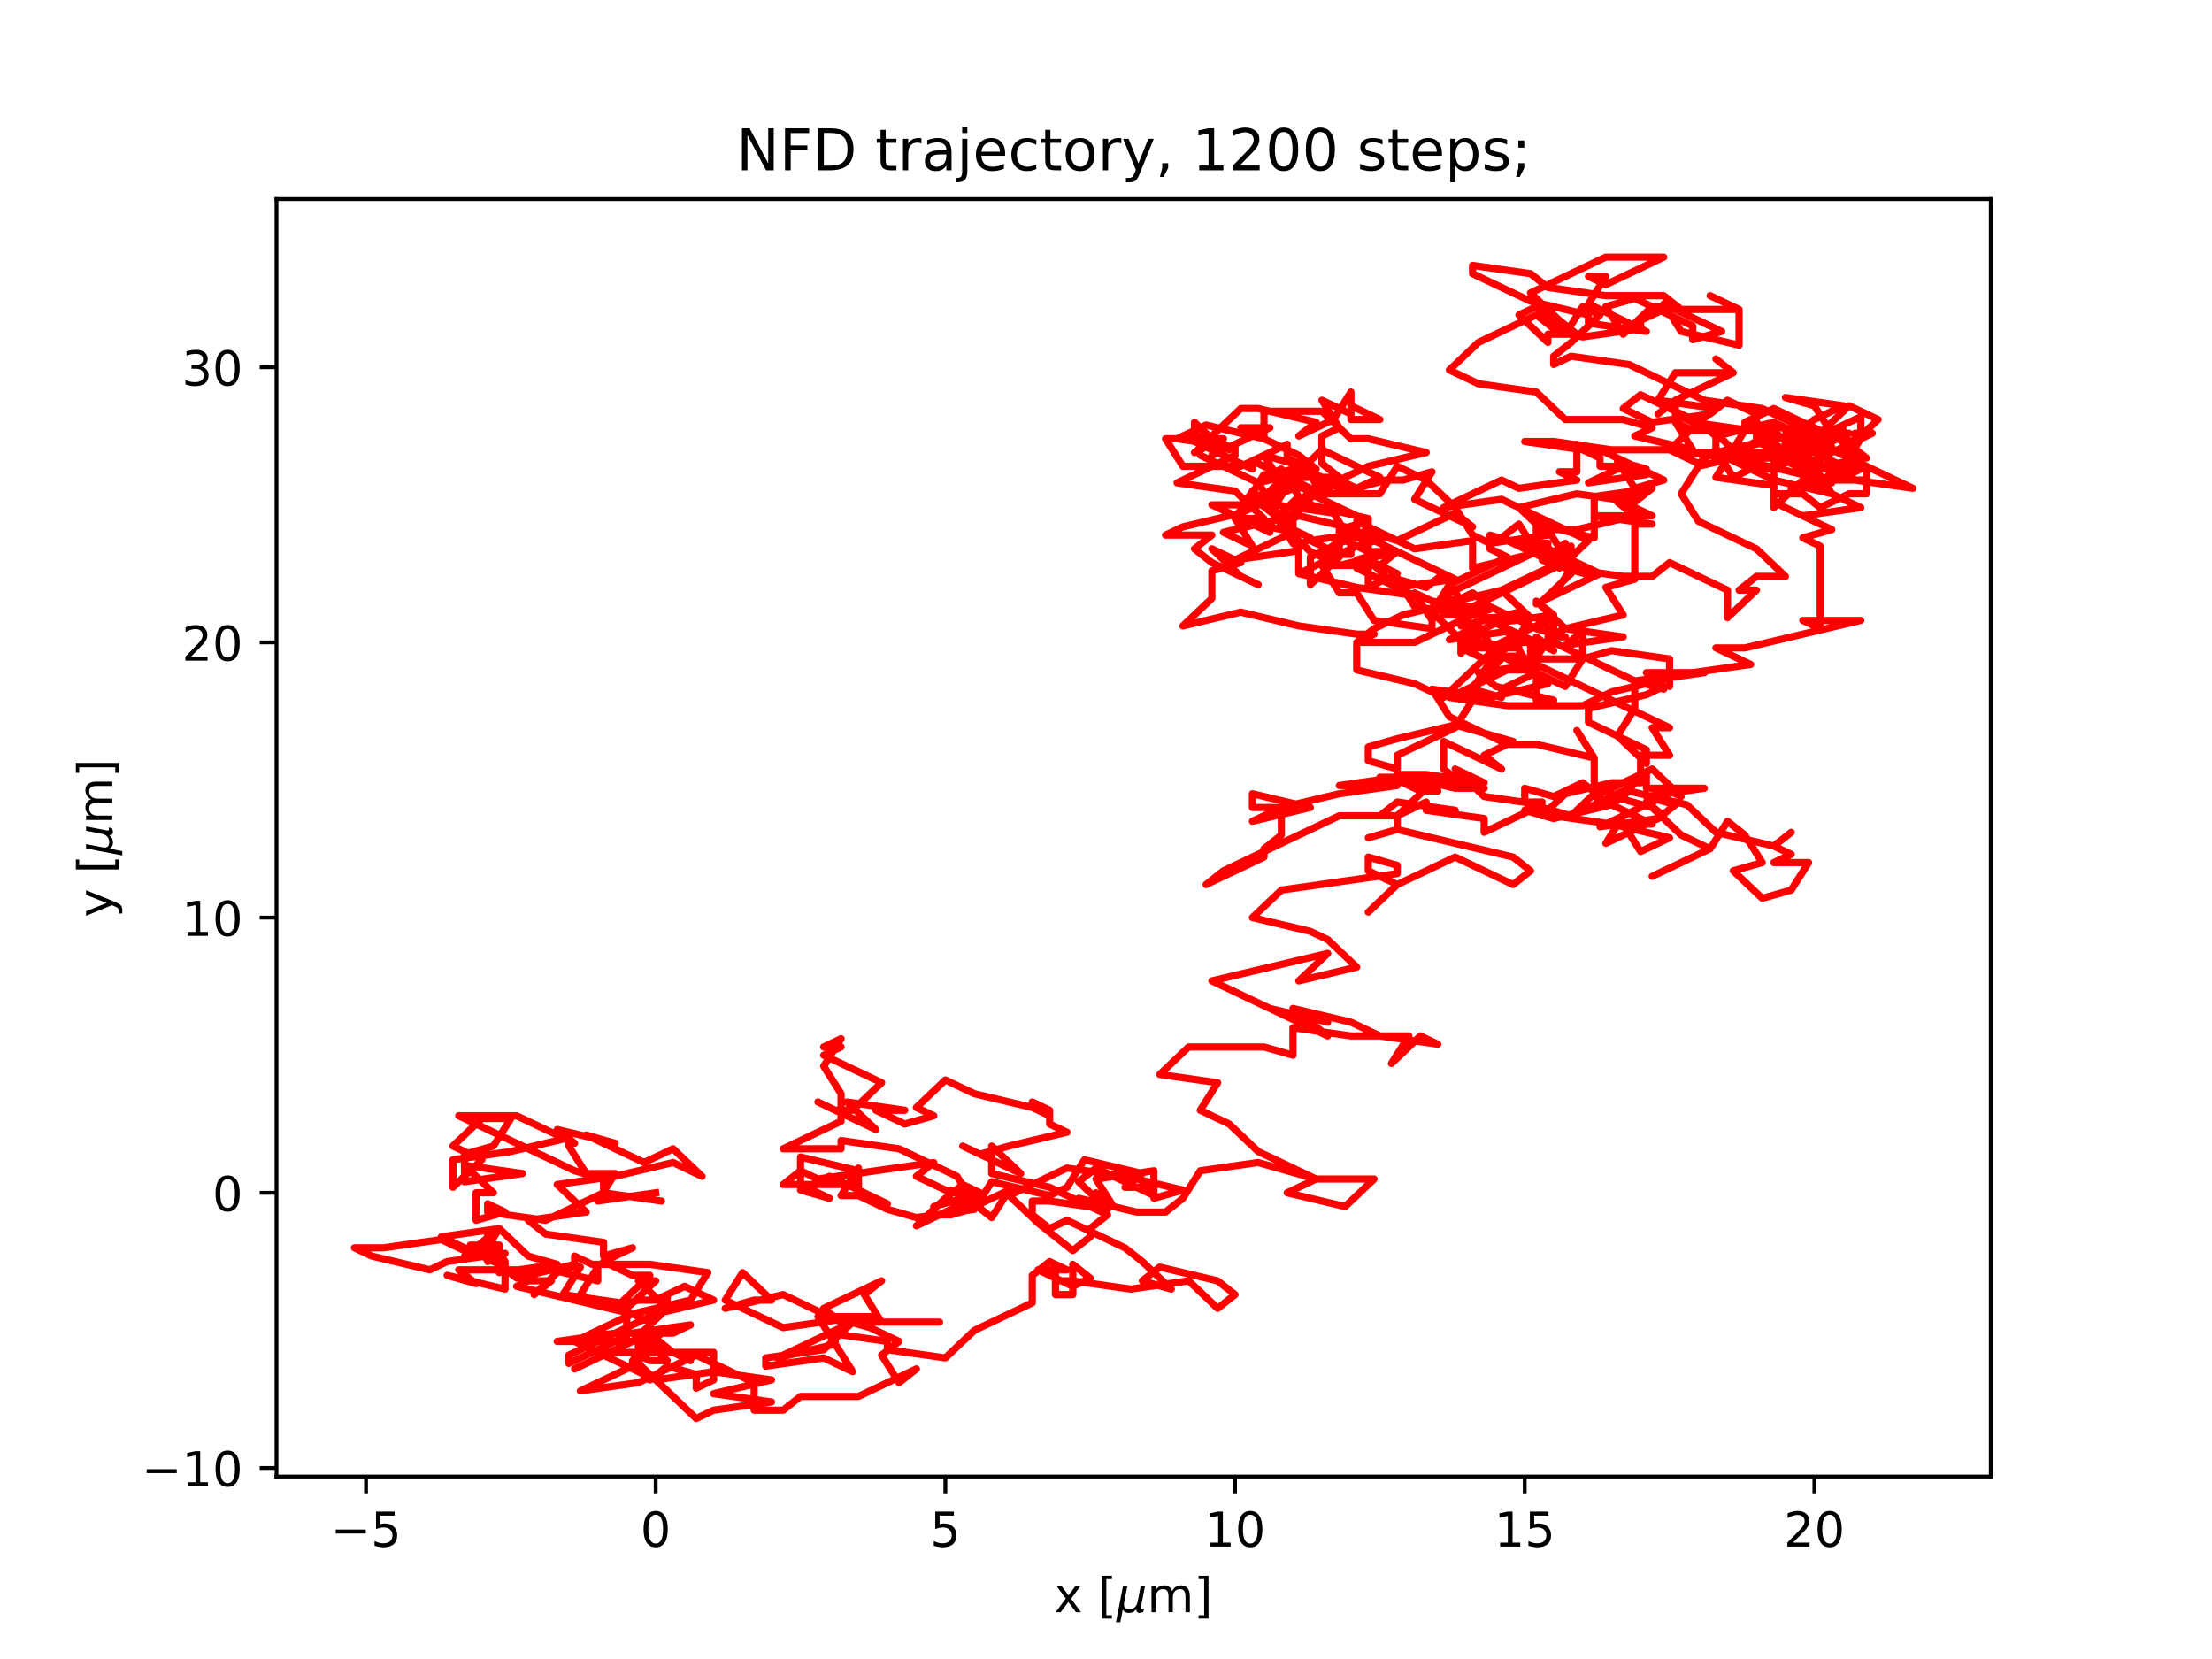 <?xml version="1.0" encoding="utf-8" standalone="no"?>
<!DOCTYPE svg PUBLIC "-//W3C//DTD SVG 1.1//EN"
  "http://www.w3.org/Graphics/SVG/1.1/DTD/svg11.dtd">
<!-- Created with matplotlib (https://matplotlib.org/) -->
<svg height="345.6pt" version="1.1" viewBox="0 0 460.8 345.6" width="460.8pt" xmlns="http://www.w3.org/2000/svg" xmlns:xlink="http://www.w3.org/1999/xlink">
 <defs>
  <style type="text/css">*{stroke-linecap:butt;stroke-linejoin:round;}</style>
 </defs>
 <g id="figure_1">
  <g id="patch_1">
   <path d="M 0 345.6 
L 460.8 345.6 
L 460.8 0 
L 0 0 
z
" style="fill:#ffffff;"/>
  </g>
  <g id="axes_1">
   <g id="patch_2">
    <path d="M 57.6 307.584 
L 414.72 307.584 
L 414.72 41.472 
L 57.6 41.472 
z
" style="fill:#ffffff;"/>
   </g>
   <g id="matplotlib.axis_1">
    <g id="xtick_1">
     <g id="line2d_1">
      <defs>
       <path d="M 0 0 
L 0 3.5 
" id="md5df62a669" style="stroke:#000000;stroke-width:0.8;"/>
      </defs>
      <g>
       <use style="stroke:#000000;stroke-width:0.8;" x="76.247" xlink:href="#md5df62a669" y="307.584"/>
      </g>
     </g>
     <g id="text_1">
      <!-- −5 -->
      <g transform="translate(68.875 322.182)scale(0.1 -0.1)">
       <defs>
        <path d="M 10.594 35.5 
L 73.188 35.5 
L 73.188 27.203 
L 10.594 27.203 
z
" id="DejaVuSans-8722"/>
        <path d="M 10.797 72.906 
L 49.516 72.906 
L 49.516 64.594 
L 19.828 64.594 
L 19.828 46.734 
Q 21.969 47.469 24.109 47.828 
Q 26.266 48.188 28.422 48.188 
Q 40.625 48.188 47.75 41.5 
Q 54.891 34.812 54.891 23.391 
Q 54.891 11.625 47.562 5.094 
Q 40.234 -1.422 26.906 -1.422 
Q 22.312 -1.422 17.547 -0.641 
Q 12.797 0.141 7.719 1.703 
L 7.719 11.625 
Q 12.109 9.234 16.797 8.062 
Q 21.484 6.891 26.703 6.891 
Q 35.156 6.891 40.078 11.328 
Q 45.016 15.766 45.016 23.391 
Q 45.016 31 40.078 35.438 
Q 35.156 39.891 26.703 39.891 
Q 22.75 39.891 18.812 39.016 
Q 14.891 38.141 10.797 36.281 
z
" id="DejaVuSans-53"/>
       </defs>
       <use xlink:href="#DejaVuSans-8722"/>
       <use x="83.789" xlink:href="#DejaVuSans-53"/>
      </g>
     </g>
    </g>
    <g id="xtick_2">
     <g id="line2d_2">
      <g>
       <use style="stroke:#000000;stroke-width:0.8;" x="136.591" xlink:href="#md5df62a669" y="307.584"/>
      </g>
     </g>
     <g id="text_2">
      <!-- 0 -->
      <g transform="translate(133.41 322.182)scale(0.1 -0.1)">
       <defs>
        <path d="M 31.781 66.406 
Q 24.172 66.406 20.328 58.906 
Q 16.5 51.422 16.5 36.375 
Q 16.5 21.391 20.328 13.891 
Q 24.172 6.391 31.781 6.391 
Q 39.453 6.391 43.281 13.891 
Q 47.125 21.391 47.125 36.375 
Q 47.125 51.422 43.281 58.906 
Q 39.453 66.406 31.781 66.406 
z
M 31.781 74.219 
Q 44.047 74.219 50.516 64.516 
Q 56.984 54.828 56.984 36.375 
Q 56.984 17.969 50.516 8.266 
Q 44.047 -1.422 31.781 -1.422 
Q 19.531 -1.422 13.062 8.266 
Q 6.594 17.969 6.594 36.375 
Q 6.594 54.828 13.062 64.516 
Q 19.531 74.219 31.781 74.219 
z
" id="DejaVuSans-48"/>
       </defs>
       <use xlink:href="#DejaVuSans-48"/>
      </g>
     </g>
    </g>
    <g id="xtick_3">
     <g id="line2d_3">
      <g>
       <use style="stroke:#000000;stroke-width:0.8;" x="196.936" xlink:href="#md5df62a669" y="307.584"/>
      </g>
     </g>
     <g id="text_3">
      <!-- 5 -->
      <g transform="translate(193.755 322.182)scale(0.1 -0.1)">
       <use xlink:href="#DejaVuSans-53"/>
      </g>
     </g>
    </g>
    <g id="xtick_4">
     <g id="line2d_4">
      <g>
       <use style="stroke:#000000;stroke-width:0.8;" x="257.281" xlink:href="#md5df62a669" y="307.584"/>
      </g>
     </g>
     <g id="text_4">
      <!-- 10 -->
      <g transform="translate(250.918 322.182)scale(0.1 -0.1)">
       <defs>
        <path d="M 12.406 8.297 
L 28.516 8.297 
L 28.516 63.922 
L 10.984 60.406 
L 10.984 69.391 
L 28.422 72.906 
L 38.281 72.906 
L 38.281 8.297 
L 54.391 8.297 
L 54.391 0 
L 12.406 0 
z
" id="DejaVuSans-49"/>
       </defs>
       <use xlink:href="#DejaVuSans-49"/>
       <use x="63.623" xlink:href="#DejaVuSans-48"/>
      </g>
     </g>
    </g>
    <g id="xtick_5">
     <g id="line2d_5">
      <g>
       <use style="stroke:#000000;stroke-width:0.8;" x="317.625" xlink:href="#md5df62a669" y="307.584"/>
      </g>
     </g>
     <g id="text_5">
      <!-- 15 -->
      <g transform="translate(311.263 322.182)scale(0.1 -0.1)">
       <use xlink:href="#DejaVuSans-49"/>
       <use x="63.623" xlink:href="#DejaVuSans-53"/>
      </g>
     </g>
    </g>
    <g id="xtick_6">
     <g id="line2d_6">
      <g>
       <use style="stroke:#000000;stroke-width:0.8;" x="377.97" xlink:href="#md5df62a669" y="307.584"/>
      </g>
     </g>
     <g id="text_6">
      <!-- 20 -->
      <g transform="translate(371.608 322.182)scale(0.1 -0.1)">
       <defs>
        <path d="M 19.188 8.297 
L 53.609 8.297 
L 53.609 0 
L 7.328 0 
L 7.328 8.297 
Q 12.938 14.109 22.625 23.891 
Q 32.328 33.688 34.812 36.531 
Q 39.547 41.844 41.422 45.531 
Q 43.312 49.219 43.312 52.781 
Q 43.312 58.594 39.234 62.25 
Q 35.156 65.922 28.609 65.922 
Q 23.969 65.922 18.812 64.312 
Q 13.672 62.703 7.812 59.422 
L 7.812 69.391 
Q 13.766 71.781 18.938 73 
Q 24.125 74.219 28.422 74.219 
Q 39.75 74.219 46.484 68.547 
Q 53.219 62.891 53.219 53.422 
Q 53.219 48.922 51.531 44.891 
Q 49.859 40.875 45.406 35.406 
Q 44.188 33.984 37.641 27.219 
Q 31.109 20.453 19.188 8.297 
z
" id="DejaVuSans-50"/>
       </defs>
       <use xlink:href="#DejaVuSans-50"/>
       <use x="63.623" xlink:href="#DejaVuSans-48"/>
      </g>
     </g>
    </g>
    <g id="text_7">
     <!-- x [${\mu}$m] -->
     <g transform="translate(219.61 335.862)scale(0.1 -0.1)">
      <defs>
       <path d="M 54.891 54.688 
L 35.109 28.078 
L 55.906 0 
L 45.312 0 
L 29.391 21.484 
L 13.484 0 
L 2.875 0 
L 24.125 28.609 
L 4.688 54.688 
L 15.281 54.688 
L 29.781 35.203 
L 44.281 54.688 
z
" id="DejaVuSans-120"/>
       <path id="DejaVuSans-32"/>
       <path d="M 8.594 75.984 
L 29.297 75.984 
L 29.297 69 
L 17.578 69 
L 17.578 -6.203 
L 29.297 -6.203 
L 29.297 -13.188 
L 8.594 -13.188 
z
" id="DejaVuSans-91"/>
       <path d="M -1.312 -20.797 
L 13.375 54.688 
L 22.406 54.688 
L 15.766 20.656 
Q 15.578 19.625 15.422 18.359 
Q 15.281 17.094 15.281 15.828 
Q 15.281 11.281 18.141 8.828 
Q 21 6.391 26.312 6.391 
Q 33.547 6.391 37.984 10.484 
Q 42.438 14.594 44 22.797 
L 50.203 54.688 
L 59.188 54.688 
L 51.031 12.641 
Q 50.828 11.719 50.75 11.031 
Q 50.688 10.359 50.688 9.812 
Q 50.688 8.297 51.297 7.594 
Q 51.906 6.891 53.219 6.891 
Q 53.719 6.891 54.562 7.125 
Q 55.422 7.375 56.984 8.016 
L 55.609 0.781 
Q 53.469 -0.297 51.516 -0.859 
Q 49.562 -1.422 47.703 -1.422 
Q 44.484 -1.422 42.656 0.625 
Q 40.828 2.688 40.828 6.297 
Q 38.094 2.391 34.297 0.484 
Q 30.516 -1.422 25.391 -1.422 
Q 20.844 -1.422 17.453 0.672 
Q 14.062 2.781 12.984 6.203 
L 7.719 -20.797 
z
" id="DejaVuSans-Oblique-956"/>
       <path d="M 52 44.188 
Q 55.375 50.25 60.062 53.125 
Q 64.75 56 71.094 56 
Q 79.641 56 84.281 50.016 
Q 88.922 44.047 88.922 33.016 
L 88.922 0 
L 79.891 0 
L 79.891 32.719 
Q 79.891 40.578 77.094 44.375 
Q 74.312 48.188 68.609 48.188 
Q 61.625 48.188 57.562 43.547 
Q 53.516 38.922 53.516 30.906 
L 53.516 0 
L 44.484 0 
L 44.484 32.719 
Q 44.484 40.625 41.703 44.406 
Q 38.922 48.188 33.109 48.188 
Q 26.219 48.188 22.156 43.531 
Q 18.109 38.875 18.109 30.906 
L 18.109 0 
L 9.078 0 
L 9.078 54.688 
L 18.109 54.688 
L 18.109 46.188 
Q 21.188 51.219 25.484 53.609 
Q 29.781 56 35.688 56 
Q 41.656 56 45.828 52.969 
Q 50 49.953 52 44.188 
z
" id="DejaVuSans-109"/>
       <path d="M 30.422 75.984 
L 30.422 -13.188 
L 9.719 -13.188 
L 9.719 -6.203 
L 21.391 -6.203 
L 21.391 69 
L 9.719 69 
L 9.719 75.984 
z
" id="DejaVuSans-93"/>
      </defs>
      <use transform="translate(0 0.016)" xlink:href="#DejaVuSans-120"/>
      <use transform="translate(59.18 0.016)" xlink:href="#DejaVuSans-32"/>
      <use transform="translate(90.967 0.016)" xlink:href="#DejaVuSans-91"/>
      <use transform="translate(129.98 0.016)" xlink:href="#DejaVuSans-Oblique-956"/>
      <use transform="translate(193.604 0.016)" xlink:href="#DejaVuSans-109"/>
      <use transform="translate(291.016 0.016)" xlink:href="#DejaVuSans-93"/>
     </g>
    </g>
   </g>
   <g id="matplotlib.axis_2">
    <g id="ytick_1">
     <g id="line2d_7">
      <defs>
       <path d="M 0 0 
L -3.5 0 
" id="m6a02da060a" style="stroke:#000000;stroke-width:0.8;"/>
      </defs>
      <g>
       <use style="stroke:#000000;stroke-width:0.8;" x="57.6" xlink:href="#m6a02da060a" y="305.807"/>
      </g>
     </g>
     <g id="text_8">
      <!-- −10 -->
      <g transform="translate(29.495 309.606)scale(0.1 -0.1)">
       <use xlink:href="#DejaVuSans-8722"/>
       <use x="83.789" xlink:href="#DejaVuSans-49"/>
       <use x="147.412" xlink:href="#DejaVuSans-48"/>
      </g>
     </g>
    </g>
    <g id="ytick_2">
     <g id="line2d_8">
      <g>
       <use style="stroke:#000000;stroke-width:0.8;" x="57.6" xlink:href="#m6a02da060a" y="248.48"/>
      </g>
     </g>
     <g id="text_9">
      <!-- 0 -->
      <g transform="translate(44.237 252.279)scale(0.1 -0.1)">
       <use xlink:href="#DejaVuSans-48"/>
      </g>
     </g>
    </g>
    <g id="ytick_3">
     <g id="line2d_9">
      <g>
       <use style="stroke:#000000;stroke-width:0.8;" x="57.6" xlink:href="#m6a02da060a" y="191.153"/>
      </g>
     </g>
     <g id="text_10">
      <!-- 10 -->
      <g transform="translate(37.875 194.952)scale(0.1 -0.1)">
       <use xlink:href="#DejaVuSans-49"/>
       <use x="63.623" xlink:href="#DejaVuSans-48"/>
      </g>
     </g>
    </g>
    <g id="ytick_4">
     <g id="line2d_10">
      <g>
       <use style="stroke:#000000;stroke-width:0.8;" x="57.6" xlink:href="#m6a02da060a" y="133.826"/>
      </g>
     </g>
     <g id="text_11">
      <!-- 20 -->
      <g transform="translate(37.875 137.625)scale(0.1 -0.1)">
       <use xlink:href="#DejaVuSans-50"/>
       <use x="63.623" xlink:href="#DejaVuSans-48"/>
      </g>
     </g>
    </g>
    <g id="ytick_5">
     <g id="line2d_11">
      <g>
       <use style="stroke:#000000;stroke-width:0.8;" x="57.6" xlink:href="#m6a02da060a" y="76.499"/>
      </g>
     </g>
     <g id="text_12">
      <!-- 30 -->
      <g transform="translate(37.875 80.298)scale(0.1 -0.1)">
       <defs>
        <path d="M 40.578 39.312 
Q 47.656 37.797 51.625 33 
Q 55.609 28.219 55.609 21.188 
Q 55.609 10.406 48.188 4.484 
Q 40.766 -1.422 27.094 -1.422 
Q 22.516 -1.422 17.656 -0.516 
Q 12.797 0.391 7.625 2.203 
L 7.625 11.719 
Q 11.719 9.328 16.594 8.109 
Q 21.484 6.891 26.812 6.891 
Q 36.078 6.891 40.938 10.547 
Q 45.797 14.203 45.797 21.188 
Q 45.797 27.641 41.281 31.266 
Q 36.766 34.906 28.719 34.906 
L 20.219 34.906 
L 20.219 43.016 
L 29.109 43.016 
Q 36.375 43.016 40.234 45.922 
Q 44.094 48.828 44.094 54.297 
Q 44.094 59.906 40.109 62.906 
Q 36.141 65.922 28.719 65.922 
Q 24.656 65.922 20.016 65.031 
Q 15.375 64.156 9.812 62.312 
L 9.812 71.094 
Q 15.438 72.656 20.344 73.438 
Q 25.25 74.219 29.594 74.219 
Q 40.828 74.219 47.359 69.109 
Q 53.906 64.016 53.906 55.328 
Q 53.906 49.266 50.438 45.094 
Q 46.969 40.922 40.578 39.312 
z
" id="DejaVuSans-51"/>
       </defs>
       <use xlink:href="#DejaVuSans-51"/>
       <use x="63.623" xlink:href="#DejaVuSans-48"/>
      </g>
     </g>
    </g>
    <g id="text_13">
     <!-- y [${\mu}$m] -->
     <g transform="translate(23.395 191.078)rotate(-90)scale(0.1 -0.1)">
      <defs>
       <path d="M 32.172 -5.078 
Q 28.375 -14.844 24.75 -17.812 
Q 21.141 -20.797 15.094 -20.797 
L 7.906 -20.797 
L 7.906 -13.281 
L 13.188 -13.281 
Q 16.891 -13.281 18.938 -11.516 
Q 21 -9.766 23.484 -3.219 
L 25.094 0.875 
L 2.984 54.688 
L 12.5 54.688 
L 29.594 11.922 
L 46.688 54.688 
L 56.203 54.688 
z
" id="DejaVuSans-121"/>
      </defs>
      <use transform="translate(0 0.016)" xlink:href="#DejaVuSans-121"/>
      <use transform="translate(59.18 0.016)" xlink:href="#DejaVuSans-32"/>
      <use transform="translate(90.967 0.016)" xlink:href="#DejaVuSans-91"/>
      <use transform="translate(129.98 0.016)" xlink:href="#DejaVuSans-Oblique-956"/>
      <use transform="translate(193.604 0.016)" xlink:href="#DejaVuSans-109"/>
      <use transform="translate(291.016 0.016)" xlink:href="#DejaVuSans-93"/>
     </g>
    </g>
   </g>
   <g id="line2d_12">
    <path clip-path="url(#pbe5d791b3f)" d="M 136.591 248.48 
L 124.522 250.2 
L 128.143 244.467 
L 122.108 244.467 
L 118.488 238.734 
L 118.488 237.014 
L 106.419 239.881 
L 94.35 241.601 
L 94.35 247.333 
L 100.384 241.601 
L 94.35 238.734 
L 100.384 233.002 
L 106.419 233.002 
L 102.798 238.734 
L 96.764 240.454 
L 96.764 246.187 
L 108.833 244.467 
L 96.764 242.747 
L 102.798 248.48 
L 99.178 248.48 
L 99.178 254.213 
L 105.212 252.493 
L 101.591 250.773 
L 101.591 252.493 
L 113.66 254.213 
L 125.729 248.48 
L 137.798 250.2 
L 125.729 248.48 
L 125.729 245.613 
L 119.695 243.894 
L 95.557 232.428 
L 107.626 232.428 
L 119.695 238.161 
L 116.074 235.295 
L 128.143 238.161 
L 122.108 236.441 
L 134.177 242.174 
L 140.212 239.308 
L 146.246 245.04 
L 140.212 242.174 
L 128.143 245.04 
L 116.074 246.76 
L 122.108 252.493 
L 110.04 254.213 
L 113.66 257.079 
L 125.729 258.799 
L 125.729 261.665 
L 131.764 259.945 
L 125.729 262.812 
L 131.764 265.678 
L 135.384 265.678 
L 129.35 271.411 
L 117.281 269.691 
L 120.902 263.958 
L 117.281 263.958 
L 111.246 269.691 
L 114.867 266.824 
L 108.833 266.824 
L 112.453 263.958 
L 124.522 266.824 
L 124.522 263.958 
L 120.902 269.691 
L 126.936 272.557 
L 132.971 270.837 
L 136.591 270.837 
L 142.626 267.971 
L 148.66 270.837 
L 136.591 273.704 
L 118.488 282.303 
L 118.488 284.023 
L 130.557 278.29 
L 130.557 272.557 
L 136.591 266.824 
L 132.971 266.824 
L 132.971 266.824 
L 139.005 272.557 
L 139.005 269.691 
L 135.384 275.424 
L 131.764 273.704 
L 107.626 267.971 
L 111.246 266.251 
L 107.626 264.531 
L 95.557 264.531 
L 99.178 267.398 
L 93.143 265.678 
L 105.212 268.544 
L 105.212 262.812 
L 101.591 257.079 
L 101.591 262.812 
L 105.212 261.092 
L 93.143 262.812 
L 89.522 264.531 
L 77.453 261.665 
L 73.833 259.945 
L 79.867 259.945 
L 91.936 258.225 
L 97.971 261.092 
L 104.005 261.092 
L 97.971 259.372 
L 104.005 259.372 
L 104.005 265.105 
L 116.074 263.385 
L 110.04 261.665 
L 104.005 255.932 
L 96.764 261.665 
L 100.384 261.665 
L 104.005 255.932 
L 91.936 257.652 
L 104.005 263.385 
L 107.626 266.251 
L 119.695 263.385 
L 119.695 261.665 
L 123.315 263.385 
L 135.384 263.385 
L 147.453 265.105 
L 143.833 270.837 
L 131.764 273.704 
L 119.695 279.436 
L 131.764 285.169 
L 131.764 283.449 
L 137.798 277.717 
L 131.764 279.436 
L 137.798 273.704 
L 131.764 279.436 
L 119.695 285.169 
L 131.764 279.436 
L 116.074 279.436 
L 128.143 277.717 
L 140.212 277.717 
L 143.833 275.997 
L 131.764 277.717 
L 143.833 283.449 
L 140.212 281.73 
L 136.591 278.863 
L 132.971 280.583 
L 132.971 277.717 
L 139.005 283.449 
L 135.384 283.449 
L 131.764 281.73 
L 135.384 287.462 
L 139.005 284.596 
L 145.039 286.316 
L 145.039 289.182 
L 148.66 287.462 
L 148.66 281.73 
L 124.522 281.73 
L 136.591 287.462 
L 142.626 293.195 
L 136.591 287.462 
L 148.66 285.742 
L 160.729 287.462 
L 148.66 290.329 
L 160.729 292.048 
L 148.66 293.768 
L 145.039 295.488 
L 132.971 284.023 
L 120.902 289.755 
L 132.971 288.035 
L 145.039 282.303 
L 157.108 288.035 
L 157.108 293.768 
L 163.143 293.768 
L 166.764 290.902 
L 178.833 290.902 
L 190.901 285.169 
L 187.281 288.035 
L 183.66 282.303 
L 187.281 279.436 
L 181.246 276.57 
L 175.212 274.85 
L 163.143 276.57 
L 151.074 270.837 
L 154.695 265.105 
L 160.729 270.837 
L 157.108 270.837 
L 151.074 272.557 
L 163.143 269.691 
L 175.212 275.424 
L 171.591 272.557 
L 183.66 266.824 
L 180.039 269.691 
L 183.66 275.424 
L 195.729 275.424 
L 177.626 275.424 
L 171.591 281.156 
L 159.522 282.876 
L 159.522 284.596 
L 171.591 282.876 
L 177.626 285.742 
L 174.005 280.01 
L 161.936 282.876 
L 174.005 277.143 
L 174.005 280.01 
L 170.384 274.277 
L 182.453 274.277 
L 176.419 275.997 
L 172.798 277.717 
L 184.867 279.436 
L 184.867 281.156 
L 196.936 282.876 
L 202.97 277.143 
L 215.039 271.411 
L 215.039 265.678 
L 218.66 262.812 
L 222.281 264.531 
L 216.246 264.531 
L 223.488 267.971 
L 227.108 266.251 
L 223.488 263.385 
L 223.488 269.691 
L 219.867 269.691 
L 219.867 263.958 
L 219.867 266.824 
L 223.488 266.824 
L 235.557 268.544 
L 247.625 266.824 
L 253.66 272.557 
L 257.281 269.691 
L 253.66 266.824 
L 241.591 263.958 
L 237.97 266.824 
L 244.005 268.544 
L 237.97 262.812 
L 234.35 259.945 
L 222.281 254.213 
L 222.281 254.213 
L 218.66 255.932 
L 215.039 253.066 
L 215.039 250.2 
L 218.66 250.2 
L 230.729 251.919 
L 224.695 246.187 
L 228.315 243.32 
L 240.384 249.053 
L 240.384 247.333 
L 234.35 247.333 
L 237.97 244.467 
L 225.901 241.601 
L 222.281 247.333 
L 218.66 249.053 
L 206.591 246.187 
L 202.97 251.919 
L 190.901 253.639 
L 184.867 251.919 
L 178.833 249.053 
L 178.833 243.32 
L 175.212 249.053 
L 175.212 249.053 
L 181.246 249.053 
L 184.867 250.773 
L 172.798 245.04 
L 166.764 247.907 
L 172.798 249.626 
L 166.764 246.76 
L 166.764 241.027 
L 178.833 243.894 
L 178.833 243.894 
L 178.833 246.76 
L 163.143 246.76 
L 166.764 243.894 
L 170.384 245.613 
L 194.522 242.174 
L 190.901 245.04 
L 196.936 247.907 
L 202.97 249.626 
L 190.901 255.359 
L 196.936 249.626 
L 200.557 246.76 
L 204.177 248.48 
L 204.177 251.346 
L 198.143 253.066 
L 194.522 253.066 
L 194.522 251.346 
L 200.557 249.626 
L 200.557 251.346 
L 204.177 249.626 
L 198.143 247.907 
L 204.177 250.773 
L 210.212 247.907 
L 206.591 253.639 
L 202.97 250.773 
L 199.35 245.04 
L 187.281 239.308 
L 175.212 237.588 
L 175.212 239.308 
L 163.143 239.308 
L 175.212 233.575 
L 175.212 227.842 
L 171.591 222.109 
L 175.212 216.377 
L 171.591 218.097 
L 175.212 218.097 
L 171.591 219.816 
L 183.66 225.549 
L 177.626 231.282 
L 174.005 231.282 
L 170.384 229.562 
L 182.453 235.295 
L 176.419 229.562 
L 188.488 231.282 
L 182.453 231.282 
L 188.488 234.148 
L 194.522 232.428 
L 190.901 230.708 
L 196.936 224.976 
L 202.97 227.842 
L 215.039 230.708 
L 218.66 232.428 
L 215.039 229.562 
L 218.66 231.282 
L 218.66 234.148 
L 222.281 235.868 
L 210.212 238.734 
L 204.177 240.454 
L 200.557 238.734 
L 212.626 244.467 
L 206.591 238.734 
L 206.591 244.467 
L 218.66 247.333 
L 230.729 253.066 
L 227.108 255.932 
L 227.108 257.652 
L 223.488 260.519 
L 223.488 260.519 
L 216.246 254.786 
L 210.212 249.053 
L 222.281 243.32 
L 234.35 245.04 
L 246.419 247.907 
L 240.384 249.626 
L 240.384 243.894 
L 228.315 245.613 
L 231.936 251.346 
L 228.315 248.48 
L 228.315 251.346 
L 224.695 249.626 
L 236.763 252.493 
L 242.798 252.493 
L 246.419 249.626 
L 250.039 243.894 
L 262.108 242.174 
L 274.177 245.613 
L 268.143 248.48 
L 280.212 251.346 
L 286.246 245.613 
L 274.177 245.613 
L 262.108 239.881 
L 256.074 234.148 
L 250.039 231.282 
L 253.66 225.549 
L 241.591 223.829 
L 247.625 218.097 
L 263.315 218.097 
L 269.35 219.816 
L 269.35 214.084 
L 281.419 215.803 
L 293.487 215.803 
L 289.867 221.536 
L 295.901 215.803 
L 299.522 217.523 
L 287.453 215.803 
L 281.419 212.937 
L 269.35 210.071 
L 276.591 215.803 
L 264.522 210.071 
L 276.591 212.937 
L 264.522 210.071 
L 252.453 204.338 
L 276.591 198.605 
L 276.591 198.605 
L 270.556 204.338 
L 282.625 201.472 
L 276.591 195.739 
L 272.97 194.019 
L 260.901 191.153 
L 266.936 185.42 
L 291.074 181.981 
L 291.074 180.261 
L 291.074 180.261 
L 285.039 178.541 
L 285.039 181.407 
L 291.074 184.274 
L 285.039 190.006 
L 291.074 184.274 
L 303.143 178.541 
L 315.212 184.274 
L 318.832 181.407 
L 315.212 178.541 
L 291.074 172.808 
L 285.039 174.528 
L 291.074 172.808 
L 291.074 169.942 
L 297.108 164.209 
L 297.108 162.489 
L 309.177 164.209 
L 303.143 164.209 
L 291.074 161.343 
L 297.108 161.343 
L 309.177 163.063 
L 309.177 163.063 
L 303.143 160.196 
L 309.177 165.929 
L 321.246 167.649 
L 309.177 173.381 
L 309.177 170.515 
L 297.108 168.795 
L 303.143 168.795 
L 291.074 167.075 
L 287.453 169.942 
L 291.074 169.942 
L 297.108 167.075 
L 291.074 169.942 
L 279.005 169.942 
L 254.867 181.407 
L 251.246 184.274 
L 263.315 178.541 
L 263.315 176.821 
L 266.936 173.955 
L 266.936 168.222 
L 260.901 171.088 
L 272.97 168.222 
L 260.901 165.356 
L 260.901 168.222 
L 266.936 168.222 
L 279.005 165.356 
L 291.074 163.636 
L 279.005 163.636 
L 291.074 161.916 
L 287.453 161.916 
L 299.522 164.782 
L 295.901 164.782 
L 292.281 163.063 
L 304.35 163.063 
L 300.729 160.196 
L 300.729 154.464 
L 312.798 160.196 
L 309.177 157.33 
L 315.212 154.464 
L 303.143 151.024 
L 291.074 153.89 
L 285.039 155.61 
L 285.039 158.476 
L 285.039 158.476 
L 291.074 160.196 
L 291.074 157.33 
L 303.143 151.597 
L 306.763 145.864 
L 306.763 142.998 
L 312.798 137.265 
L 309.177 137.265 
L 315.212 134.399 
L 318.832 128.666 
L 312.798 122.934 
L 324.867 117.201 
L 312.798 122.934 
L 300.729 125.8 
L 304.35 128.666 
L 310.384 126.947 
L 298.315 125.227 
L 294.694 123.507 
L 298.315 129.24 
L 298.315 130.959 
L 286.246 129.24 
L 282.625 123.507 
L 279.005 123.507 
L 275.384 117.774 
L 287.453 117.774 
L 291.074 114.908 
L 303.143 120.641 
L 291.074 122.36 
L 285.039 116.628 
L 291.074 119.494 
L 285.039 122.36 
L 285.039 108.029 
L 272.97 105.162 
L 266.936 108.029 
L 254.867 110.895 
L 260.901 113.761 
L 257.281 108.029 
L 260.901 102.296 
L 264.522 105.162 
L 252.453 105.162 
L 264.522 110.895 
L 264.522 109.175 
L 270.556 103.443 
L 266.936 97.71 
L 263.315 99.43 
L 269.35 97.71 
L 263.315 103.443 
L 266.936 109.175 
L 272.97 112.042 
L 269.35 114.908 
L 257.281 116.628 
L 269.35 110.895 
L 257.281 108.029 
L 263.315 108.029 
L 257.281 102.296 
L 245.212 100.576 
L 257.281 94.843 
L 257.281 93.124 
L 245.212 91.404 
L 251.246 88.537 
L 263.315 91.404 
L 263.315 85.671 
L 275.384 85.671 
L 281.419 91.404 
L 285.039 91.404 
L 297.108 94.27 
L 285.039 97.137 
L 272.97 102.869 
L 285.039 108.602 
L 279.005 110.322 
L 279.005 116.054 
L 272.97 121.787 
L 272.97 121.787 
L 272.97 116.054 
L 285.039 110.322 
L 288.66 112.042 
L 282.625 113.761 
L 270.556 119.494 
L 270.556 113.761 
L 270.556 119.494 
L 282.625 122.36 
L 294.694 124.08 
L 282.625 118.348 
L 282.625 116.628 
L 288.66 114.908 
L 285.039 114.908 
L 285.039 114.908 
L 279.005 112.042 
L 285.039 112.042 
L 291.074 114.908 
L 279.005 117.774 
L 272.97 114.908 
L 266.936 109.175 
L 270.556 107.455 
L 282.625 110.322 
L 282.625 108.602 
L 294.694 114.335 
L 306.763 112.615 
L 306.763 118.348 
L 318.832 115.481 
L 300.729 124.08 
L 304.35 125.8 
L 307.97 128.666 
L 320.039 128.666 
L 323.66 131.533 
L 323.66 128.666 
L 311.591 134.399 
L 311.591 136.119 
L 307.97 130.386 
L 304.35 130.386 
L 304.35 130.386 
L 316.418 127.52 
L 304.35 133.253 
L 316.418 134.972 
L 304.35 134.972 
L 310.384 137.839 
L 306.763 143.571 
L 312.798 145.291 
L 312.798 143.571 
L 318.832 140.705 
L 318.832 138.985 
L 322.453 133.253 
L 340.556 141.852 
L 346.591 143.571 
L 342.97 141.852 
L 355.039 140.132 
L 342.97 140.132 
L 346.591 142.998 
L 342.97 144.718 
L 330.901 147.584 
L 330.901 150.451 
L 342.97 156.183 
L 342.97 159.05 
L 336.936 153.317 
L 340.556 147.584 
L 340.556 141.852 
L 364.694 138.412 
L 357.453 134.972 
L 363.487 134.972 
L 387.625 129.24 
L 375.556 129.24 
L 379.177 130.959 
L 379.177 113.761 
L 375.556 112.042 
L 381.591 110.322 
L 369.522 104.589 
L 375.556 107.455 
L 387.625 105.736 
L 375.556 100.003 
L 369.522 105.736 
L 369.522 100.003 
L 357.453 94.27 
L 369.522 91.404 
L 363.487 88.537 
L 367.108 88.537 
L 379.177 90.257 
L 385.211 84.525 
L 391.246 87.391 
L 385.211 93.124 
L 381.591 90.257 
L 377.97 84.525 
L 371.936 82.805 
L 384.005 84.525 
L 377.97 87.391 
L 374.349 90.257 
L 386.418 91.977 
L 386.418 90.257 
L 390.039 90.257 
L 377.97 95.99 
L 381.591 93.124 
L 369.522 94.843 
L 381.591 100.576 
L 375.556 98.856 
L 363.487 95.99 
L 357.453 90.257 
L 357.453 95.99 
L 369.522 90.257 
L 375.556 93.124 
L 371.936 94.843 
L 365.901 91.977 
L 365.901 86.244 
L 359.867 83.378 
L 356.246 86.244 
L 344.177 87.964 
L 338.143 85.098 
L 341.763 82.232 
L 353.832 87.964 
L 357.453 85.098 
L 345.384 83.378 
L 349.005 77.645 
L 361.074 77.645 
L 357.453 74.779 
L 361.074 77.645 
L 349.005 83.378 
L 345.384 86.244 
L 349.005 83.378 
L 349.005 86.244 
L 352.625 87.964 
L 364.694 89.684 
L 352.625 89.684 
L 349.005 87.964 
L 352.625 93.697 
L 340.556 90.831 
L 344.177 89.111 
L 338.143 87.391 
L 326.074 87.391 
L 320.039 81.658 
L 307.97 79.938 
L 301.936 77.072 
L 307.97 71.339 
L 320.039 65.607 
L 323.66 68.473 
L 329.694 70.193 
L 341.763 68.473 
L 341.763 66.753 
L 347.798 63.887 
L 344.177 63.887 
L 338.143 69.62 
L 334.522 63.887 
L 340.556 62.167 
L 352.625 67.9 
L 352.625 70.766 
L 358.66 69.046 
L 346.591 63.314 
L 350.212 69.046 
L 362.28 71.913 
L 362.28 64.46 
L 356.246 61.594 
L 362.28 64.46 
L 350.212 64.46 
L 346.591 61.594 
L 334.522 61.594 
L 322.453 59.874 
L 318.832 57.008 
L 306.763 55.288 
L 306.763 57.008 
L 318.832 62.74 
L 330.901 65.607 
L 330.901 67.326 
L 342.97 69.046 
L 330.901 63.314 
L 334.522 57.581 
L 330.901 57.581 
L 334.522 59.301 
L 346.591 53.568 
L 334.522 53.568 
L 318.832 61.021 
L 324.867 66.753 
L 328.487 69.62 
L 322.453 69.62 
L 322.453 71.339 
L 316.418 65.607 
L 320.039 63.887 
L 326.074 69.62 
L 329.694 63.887 
L 333.315 65.607 
L 327.281 71.339 
L 323.66 74.206 
L 323.66 75.926 
L 327.281 74.206 
L 339.349 75.926 
L 355.039 83.378 
L 367.108 85.098 
L 379.177 90.831 
L 373.142 90.831 
L 361.074 93.697 
L 361.074 95.417 
L 357.453 93.697 
L 361.074 99.43 
L 364.694 97.71 
L 370.729 97.71 
L 367.108 91.977 
L 361.074 93.697 
L 357.453 99.43 
L 369.522 101.149 
L 369.522 102.869 
L 375.556 102.869 
L 379.177 105.736 
L 385.211 102.869 
L 388.832 102.869 
L 388.832 97.137 
L 385.211 98.856 
L 373.142 95.99 
L 385.211 90.257 
L 379.177 90.257 
L 379.177 97.71 
L 385.211 95.99 
L 385.211 98.856 
L 381.591 98.856 
L 377.97 100.576 
L 374.349 97.71 
L 386.418 95.99 
L 398.487 101.723 
L 386.418 100.003 
L 382.798 97.137 
L 388.832 97.137 
L 388.832 100.003 
L 376.763 100.003 
L 373.142 101.723 
L 385.211 98.856 
L 373.142 95.99 
L 369.522 94.27 
L 369.522 100.003 
L 381.591 102.869 
L 374.349 91.404 
L 377.97 94.27 
L 384.005 97.137 
L 387.625 91.404 
L 387.625 86.818 
L 375.556 92.55 
L 371.936 92.55 
L 377.97 94.27 
L 353.832 94.27 
L 365.901 94.27 
L 353.832 97.137 
L 350.212 102.869 
L 353.832 108.602 
L 365.901 114.335 
L 371.936 120.067 
L 365.901 120.067 
L 362.28 122.934 
L 365.901 122.934 
L 359.867 128.666 
L 359.867 122.934 
L 347.798 117.201 
L 344.177 120.067 
L 338.143 120.067 
L 326.074 118.348 
L 332.108 120.067 
L 320.039 125.8 
L 323.66 124.08 
L 327.281 118.348 
L 323.66 115.481 
L 327.281 113.761 
L 327.281 119.494 
L 321.246 125.227 
L 333.315 119.494 
L 321.246 113.761 
L 321.246 116.628 
L 324.867 118.348 
L 330.901 112.615 
L 312.798 104.016 
L 300.729 105.736 
L 312.798 100.003 
L 316.418 101.723 
L 328.487 100.003 
L 324.867 98.283 
L 328.487 98.283 
L 328.487 92.55 
L 334.522 94.27 
L 346.591 100.003 
L 340.556 101.723 
L 336.936 104.589 
L 340.556 107.455 
L 328.487 110.322 
L 322.453 110.322 
L 326.074 116.054 
L 326.074 113.188 
L 322.453 116.054 
L 322.453 113.188 
L 316.418 113.188 
L 310.384 111.468 
L 310.384 114.335 
L 314.005 116.054 
L 301.936 121.787 
L 298.315 127.52 
L 304.35 133.253 
L 304.35 136.119 
L 307.97 130.386 
L 301.936 133.253 
L 314.005 131.533 
L 317.625 137.265 
L 329.694 137.265 
L 326.074 142.998 
L 320.039 140.132 
L 320.039 145.864 
L 323.66 145.864 
L 311.591 142.998 
L 307.97 140.132 
L 320.039 138.412 
L 347.798 151.597 
L 344.177 151.597 
L 347.798 157.33 
L 341.763 157.33 
L 341.763 163.063 
L 335.729 163.063 
L 332.108 165.929 
L 344.177 171.662 
L 338.143 171.662 
L 341.763 177.394 
L 347.798 174.528 
L 335.729 171.662 
L 323.66 169.942 
L 327.281 169.942 
L 339.349 164.209 
L 342.97 161.343 
L 342.97 164.209 
L 355.039 164.209 
L 342.97 165.929 
L 349.005 167.649 
L 345.384 170.515 
L 333.315 172.235 
L 345.384 166.502 
L 338.143 169.942 
L 334.522 175.675 
L 346.591 169.942 
L 342.97 167.075 
L 346.591 164.209 
L 350.212 165.929 
L 344.177 160.196 
L 332.108 165.929 
L 335.729 163.063 
L 323.66 165.929 
L 329.694 163.063 
L 333.315 165.929 
L 333.315 164.209 
L 327.281 169.942 
L 321.246 168.222 
L 321.246 169.942 
L 327.281 164.209 
L 323.66 165.929 
L 317.625 164.209 
L 317.625 167.075 
L 321.246 167.075 
L 317.625 168.795 
L 323.66 170.515 
L 335.729 167.649 
L 339.349 164.782 
L 351.418 167.649 
L 357.453 173.381 
L 369.522 176.248 
L 373.142 173.381 
L 369.522 176.248 
L 373.142 177.968 
L 369.522 179.687 
L 376.763 179.687 
L 373.142 185.42 
L 367.108 187.14 
L 361.074 181.407 
L 367.108 179.687 
L 363.487 173.955 
L 359.867 171.088 
L 356.246 176.821 
L 344.177 182.554 
L 356.246 176.821 
L 350.212 173.955 
L 344.177 168.222 
L 338.143 166.502 
L 332.108 163.636 
L 332.108 157.903 
L 332.108 157.903 
L 328.487 152.17 
L 332.108 157.903 
L 320.039 155.037 
L 314.005 155.037 
L 301.936 149.304 
L 298.315 143.571 
L 310.384 145.291 
L 322.453 142.425 
L 318.832 139.559 
L 318.832 133.826 
L 312.798 133.826 
L 300.729 145.291 
L 294.694 142.425 
L 282.625 139.559 
L 282.625 133.826 
L 286.246 132.106 
L 282.625 132.106 
L 270.556 130.386 
L 258.488 127.52 
L 246.419 130.386 
L 252.453 124.653 
L 252.453 118.921 
L 258.488 117.201 
L 258.488 117.201 
L 252.453 114.335 
L 258.488 120.067 
L 262.108 121.787 
L 252.453 117.201 
L 248.832 114.335 
L 252.453 111.468 
L 242.798 111.468 
L 246.419 109.748 
L 258.488 106.882 
L 270.556 101.149 
L 266.936 99.43 
L 279.005 99.43 
L 275.384 96.563 
L 275.384 90.831 
L 279.005 89.111 
L 279.005 89.111 
L 275.384 83.378 
L 281.419 86.244 
L 281.419 84.525 
L 287.453 87.391 
L 281.419 87.391 
L 281.419 81.658 
L 277.798 87.391 
L 270.556 90.831 
L 274.177 87.964 
L 262.108 85.098 
L 258.488 85.098 
L 252.453 90.831 
L 256.074 93.697 
L 252.453 90.831 
L 248.832 90.831 
L 248.832 87.964 
L 254.867 93.697 
L 248.832 91.977 
L 260.901 97.71 
L 260.901 95.99 
L 272.97 101.723 
L 269.35 107.455 
L 269.35 107.455 
L 269.35 113.188 
L 265.729 107.455 
L 262.108 104.589 
L 265.729 106.309 
L 262.108 100.576 
L 250.039 94.843 
L 262.108 100.576 
L 274.177 97.71 
L 270.556 94.843 
L 258.488 89.111 
L 264.522 89.111 
L 252.453 94.843 
L 256.074 93.124 
L 252.453 91.404 
L 248.832 94.27 
L 254.867 91.404 
L 242.798 91.404 
L 246.419 97.137 
L 258.488 97.137 
L 268.143 92.55 
L 268.143 95.417 
L 271.763 97.137 
L 275.384 102.869 
L 269.35 101.149 
L 263.315 102.869 
L 259.694 104.589 
L 263.315 98.856 
L 266.936 100.576 
L 263.315 94.843 
L 269.35 96.563 
L 281.419 102.296 
L 287.453 99.43 
L 275.384 93.697 
L 269.35 99.43 
L 265.729 105.162 
L 277.798 106.882 
L 281.419 112.615 
L 281.419 115.481 
L 275.384 115.481 
L 279.005 112.615 
L 279.005 115.481 
L 272.97 112.615 
L 285.039 110.895 
L 291.074 112.615 
L 303.143 106.882 
L 306.763 109.748 
L 294.694 104.016 
L 298.315 98.283 
L 292.281 100.003 
L 288.66 100.003 
L 282.625 101.723 
L 279.005 100.003 
L 279.005 101.723 
L 275.384 100.003 
L 271.763 105.736 
L 275.384 100.003 
L 279.005 100.003 
L 275.384 102.869 
L 287.453 102.869 
L 291.074 97.137 
L 297.108 100.003 
L 303.143 105.736 
L 306.763 111.468 
L 310.384 113.188 
L 322.453 111.468 
L 316.418 105.736 
L 328.487 102.869 
L 340.556 104.589 
L 344.177 101.723 
L 332.108 103.443 
L 332.108 112.042 
L 320.039 109.175 
L 320.039 114.908 
L 316.418 109.175 
L 312.798 112.042 
L 324.867 117.774 
L 306.763 126.373 
L 300.729 126.373 
L 300.729 128.093 
L 306.763 128.093 
L 294.694 133.826 
L 282.625 133.826 
L 286.246 130.959 
L 292.281 128.093 
L 304.35 125.227 
L 300.729 119.494 
L 297.108 122.36 
L 291.074 120.641 
L 294.694 126.373 
L 306.763 128.093 
L 303.143 125.227 
L 306.763 123.507 
L 310.384 126.373 
L 320.039 130.959 
L 326.074 132.679 
L 322.453 132.679 
L 326.074 130.959 
L 320.039 125.227 
L 323.66 128.093 
L 311.591 129.813 
L 323.66 135.546 
L 320.039 132.679 
L 320.039 138.412 
L 316.418 138.412 
L 312.798 136.692 
L 316.418 136.692 
L 320.039 139.559 
L 314.005 139.559 
L 301.936 145.291 
L 314.005 147.011 
L 329.694 147.011 
L 335.729 144.145 
L 347.798 141.278 
L 347.798 142.998 
L 347.798 137.265 
L 335.729 135.546 
L 329.694 137.265 
L 329.694 131.533 
L 326.074 134.399 
L 338.143 132.679 
L 326.074 130.959 
L 338.143 128.093 
L 334.522 122.36 
L 340.556 120.641 
L 340.556 109.175 
L 344.177 109.175 
L 332.108 107.455 
L 344.177 107.455 
L 338.143 104.589 
L 344.177 101.723 
L 340.556 101.723 
L 336.936 95.99 
L 342.97 97.71 
L 336.936 97.71 
L 330.901 100.576 
L 342.97 98.856 
L 336.936 97.137 
L 333.315 97.137 
L 333.315 95.417 
L 329.694 93.697 
L 317.625 91.977 
L 323.66 91.977 
L 335.729 93.697 
L 347.798 93.697 
L 353.832 87.964 
L 357.453 90.831 
L 369.522 87.964 
L 373.142 89.684 
L 376.763 92.55 
L 388.832 95.417 
L 385.211 92.55 
L 385.211 95.417 
L 391.246 98.283 
L 379.177 92.55 
L 375.556 95.417 
L 371.936 89.684 
L 384.005 89.684 
L 377.97 92.55 
L 381.591 90.831 
L 369.522 85.098 
L 363.487 87.964 
L 369.522 89.684 
L 363.487 89.684 
L 359.867 95.417 
L 347.798 93.697 
L 353.832 96.563 
L 357.453 93.697 
L 357.453 95.417 
L 369.522 95.417 
L 369.522 89.684 
L 375.556 95.417 
L 369.522 97.137 
L 375.556 95.417 
L 369.522 92.55 
L 381.591 98.283 
L 381.591 98.283 
" style="fill:none;stroke:#ff0000;stroke-linecap:square;stroke-width:1.5;"/>
   </g>
   <g id="patch_3">
    <path d="M 57.6 307.584 
L 57.6 41.472 
" style="fill:none;stroke:#000000;stroke-linecap:square;stroke-linejoin:miter;stroke-width:0.8;"/>
   </g>
   <g id="patch_4">
    <path d="M 414.72 307.584 
L 414.72 41.472 
" style="fill:none;stroke:#000000;stroke-linecap:square;stroke-linejoin:miter;stroke-width:0.8;"/>
   </g>
   <g id="patch_5">
    <path d="M 57.6 307.584 
L 414.72 307.584 
" style="fill:none;stroke:#000000;stroke-linecap:square;stroke-linejoin:miter;stroke-width:0.8;"/>
   </g>
   <g id="patch_6">
    <path d="M 57.6 41.472 
L 414.72 41.472 
" style="fill:none;stroke:#000000;stroke-linecap:square;stroke-linejoin:miter;stroke-width:0.8;"/>
   </g>
   <g id="text_14">
    <!-- NFD trajectory, 1200 steps; -->
    <g transform="translate(153.382 35.472)scale(0.12 -0.12)">
     <defs>
      <path d="M 9.812 72.906 
L 23.094 72.906 
L 55.422 11.922 
L 55.422 72.906 
L 64.984 72.906 
L 64.984 0 
L 51.703 0 
L 19.391 60.984 
L 19.391 0 
L 9.812 0 
z
" id="DejaVuSans-78"/>
      <path d="M 9.812 72.906 
L 51.703 72.906 
L 51.703 64.594 
L 19.672 64.594 
L 19.672 43.109 
L 48.578 43.109 
L 48.578 34.812 
L 19.672 34.812 
L 19.672 0 
L 9.812 0 
z
" id="DejaVuSans-70"/>
      <path d="M 19.672 64.797 
L 19.672 8.109 
L 31.594 8.109 
Q 46.688 8.109 53.688 14.938 
Q 60.688 21.781 60.688 36.531 
Q 60.688 51.172 53.688 57.984 
Q 46.688 64.797 31.594 64.797 
z
M 9.812 72.906 
L 30.078 72.906 
Q 51.266 72.906 61.172 64.094 
Q 71.094 55.281 71.094 36.531 
Q 71.094 17.672 61.125 8.828 
Q 51.172 0 30.078 0 
L 9.812 0 
z
" id="DejaVuSans-68"/>
      <path d="M 18.312 70.219 
L 18.312 54.688 
L 36.812 54.688 
L 36.812 47.703 
L 18.312 47.703 
L 18.312 18.016 
Q 18.312 11.328 20.141 9.422 
Q 21.969 7.516 27.594 7.516 
L 36.812 7.516 
L 36.812 0 
L 27.594 0 
Q 17.188 0 13.234 3.875 
Q 9.281 7.766 9.281 18.016 
L 9.281 47.703 
L 2.688 47.703 
L 2.688 54.688 
L 9.281 54.688 
L 9.281 70.219 
z
" id="DejaVuSans-116"/>
      <path d="M 41.109 46.297 
Q 39.594 47.172 37.812 47.578 
Q 36.031 48 33.891 48 
Q 26.266 48 22.188 43.047 
Q 18.109 38.094 18.109 28.812 
L 18.109 0 
L 9.078 0 
L 9.078 54.688 
L 18.109 54.688 
L 18.109 46.188 
Q 20.953 51.172 25.484 53.578 
Q 30.031 56 36.531 56 
Q 37.453 56 38.578 55.875 
Q 39.703 55.766 41.062 55.516 
z
" id="DejaVuSans-114"/>
      <path d="M 34.281 27.484 
Q 23.391 27.484 19.188 25 
Q 14.984 22.516 14.984 16.5 
Q 14.984 11.719 18.141 8.906 
Q 21.297 6.109 26.703 6.109 
Q 34.188 6.109 38.703 11.406 
Q 43.219 16.703 43.219 25.484 
L 43.219 27.484 
z
M 52.203 31.203 
L 52.203 0 
L 43.219 0 
L 43.219 8.297 
Q 40.141 3.328 35.547 0.953 
Q 30.953 -1.422 24.312 -1.422 
Q 15.922 -1.422 10.953 3.297 
Q 6 8.016 6 15.922 
Q 6 25.141 12.172 29.828 
Q 18.359 34.516 30.609 34.516 
L 43.219 34.516 
L 43.219 35.406 
Q 43.219 41.609 39.141 45 
Q 35.062 48.391 27.688 48.391 
Q 23 48.391 18.547 47.266 
Q 14.109 46.141 10.016 43.891 
L 10.016 52.203 
Q 14.938 54.109 19.578 55.047 
Q 24.219 56 28.609 56 
Q 40.484 56 46.344 49.844 
Q 52.203 43.703 52.203 31.203 
z
" id="DejaVuSans-97"/>
      <path d="M 9.422 54.688 
L 18.406 54.688 
L 18.406 -0.984 
Q 18.406 -11.422 14.422 -16.109 
Q 10.453 -20.797 1.609 -20.797 
L -1.812 -20.797 
L -1.812 -13.188 
L 0.594 -13.188 
Q 5.719 -13.188 7.562 -10.812 
Q 9.422 -8.453 9.422 -0.984 
z
M 9.422 75.984 
L 18.406 75.984 
L 18.406 64.594 
L 9.422 64.594 
z
" id="DejaVuSans-106"/>
      <path d="M 56.203 29.594 
L 56.203 25.203 
L 14.891 25.203 
Q 15.484 15.922 20.484 11.062 
Q 25.484 6.203 34.422 6.203 
Q 39.594 6.203 44.453 7.469 
Q 49.312 8.734 54.109 11.281 
L 54.109 2.781 
Q 49.266 0.734 44.188 -0.344 
Q 39.109 -1.422 33.891 -1.422 
Q 20.797 -1.422 13.156 6.188 
Q 5.516 13.812 5.516 26.812 
Q 5.516 40.234 12.766 48.109 
Q 20.016 56 32.328 56 
Q 43.359 56 49.781 48.891 
Q 56.203 41.797 56.203 29.594 
z
M 47.219 32.234 
Q 47.125 39.594 43.094 43.984 
Q 39.062 48.391 32.422 48.391 
Q 24.906 48.391 20.391 44.141 
Q 15.875 39.891 15.188 32.172 
z
" id="DejaVuSans-101"/>
      <path d="M 48.781 52.594 
L 48.781 44.188 
Q 44.969 46.297 41.141 47.344 
Q 37.312 48.391 33.406 48.391 
Q 24.656 48.391 19.812 42.844 
Q 14.984 37.312 14.984 27.297 
Q 14.984 17.281 19.812 11.734 
Q 24.656 6.203 33.406 6.203 
Q 37.312 6.203 41.141 7.25 
Q 44.969 8.297 48.781 10.406 
L 48.781 2.094 
Q 45.016 0.344 40.984 -0.531 
Q 36.969 -1.422 32.422 -1.422 
Q 20.062 -1.422 12.781 6.344 
Q 5.516 14.109 5.516 27.297 
Q 5.516 40.672 12.859 48.328 
Q 20.219 56 33.016 56 
Q 37.156 56 41.109 55.141 
Q 45.062 54.297 48.781 52.594 
z
" id="DejaVuSans-99"/>
      <path d="M 30.609 48.391 
Q 23.391 48.391 19.188 42.75 
Q 14.984 37.109 14.984 27.297 
Q 14.984 17.484 19.156 11.844 
Q 23.344 6.203 30.609 6.203 
Q 37.797 6.203 41.984 11.859 
Q 46.188 17.531 46.188 27.297 
Q 46.188 37.016 41.984 42.703 
Q 37.797 48.391 30.609 48.391 
z
M 30.609 56 
Q 42.328 56 49.016 48.375 
Q 55.719 40.766 55.719 27.297 
Q 55.719 13.875 49.016 6.219 
Q 42.328 -1.422 30.609 -1.422 
Q 18.844 -1.422 12.172 6.219 
Q 5.516 13.875 5.516 27.297 
Q 5.516 40.766 12.172 48.375 
Q 18.844 56 30.609 56 
z
" id="DejaVuSans-111"/>
      <path d="M 11.719 12.406 
L 22.016 12.406 
L 22.016 4 
L 14.016 -11.625 
L 7.719 -11.625 
L 11.719 4 
z
" id="DejaVuSans-44"/>
      <path d="M 44.281 53.078 
L 44.281 44.578 
Q 40.484 46.531 36.375 47.5 
Q 32.281 48.484 27.875 48.484 
Q 21.188 48.484 17.844 46.438 
Q 14.5 44.391 14.5 40.281 
Q 14.5 37.156 16.891 35.375 
Q 19.281 33.594 26.516 31.984 
L 29.594 31.297 
Q 39.156 29.25 43.188 25.516 
Q 47.219 21.781 47.219 15.094 
Q 47.219 7.469 41.188 3.016 
Q 35.156 -1.422 24.609 -1.422 
Q 20.219 -1.422 15.453 -0.562 
Q 10.688 0.297 5.422 2 
L 5.422 11.281 
Q 10.406 8.688 15.234 7.391 
Q 20.062 6.109 24.812 6.109 
Q 31.156 6.109 34.562 8.281 
Q 37.984 10.453 37.984 14.406 
Q 37.984 18.062 35.516 20.016 
Q 33.062 21.969 24.703 23.781 
L 21.578 24.516 
Q 13.234 26.266 9.516 29.906 
Q 5.812 33.547 5.812 39.891 
Q 5.812 47.609 11.281 51.797 
Q 16.75 56 26.812 56 
Q 31.781 56 36.172 55.266 
Q 40.578 54.547 44.281 53.078 
z
" id="DejaVuSans-115"/>
      <path d="M 18.109 8.203 
L 18.109 -20.797 
L 9.078 -20.797 
L 9.078 54.688 
L 18.109 54.688 
L 18.109 46.391 
Q 20.953 51.266 25.266 53.625 
Q 29.594 56 35.594 56 
Q 45.562 56 51.781 48.094 
Q 58.016 40.188 58.016 27.297 
Q 58.016 14.406 51.781 6.484 
Q 45.562 -1.422 35.594 -1.422 
Q 29.594 -1.422 25.266 0.953 
Q 20.953 3.328 18.109 8.203 
z
M 48.688 27.297 
Q 48.688 37.203 44.609 42.844 
Q 40.531 48.484 33.406 48.484 
Q 26.266 48.484 22.188 42.844 
Q 18.109 37.203 18.109 27.297 
Q 18.109 17.391 22.188 11.75 
Q 26.266 6.109 33.406 6.109 
Q 40.531 6.109 44.609 11.75 
Q 48.688 17.391 48.688 27.297 
z
" id="DejaVuSans-112"/>
      <path d="M 11.719 51.703 
L 22.016 51.703 
L 22.016 39.312 
L 11.719 39.312 
z
M 11.719 12.406 
L 22.016 12.406 
L 22.016 4 
L 14.016 -11.625 
L 7.719 -11.625 
L 11.719 4 
z
" id="DejaVuSans-59"/>
     </defs>
     <use xlink:href="#DejaVuSans-78"/>
     <use x="74.805" xlink:href="#DejaVuSans-70"/>
     <use x="132.324" xlink:href="#DejaVuSans-68"/>
     <use x="209.326" xlink:href="#DejaVuSans-32"/>
     <use x="241.113" xlink:href="#DejaVuSans-116"/>
     <use x="280.322" xlink:href="#DejaVuSans-114"/>
     <use x="321.436" xlink:href="#DejaVuSans-97"/>
     <use x="382.715" xlink:href="#DejaVuSans-106"/>
     <use x="410.498" xlink:href="#DejaVuSans-101"/>
     <use x="472.021" xlink:href="#DejaVuSans-99"/>
     <use x="527.002" xlink:href="#DejaVuSans-116"/>
     <use x="566.211" xlink:href="#DejaVuSans-111"/>
     <use x="627.393" xlink:href="#DejaVuSans-114"/>
     <use x="668.506" xlink:href="#DejaVuSans-121"/>
     <use x="727.686" xlink:href="#DejaVuSans-44"/>
     <use x="759.473" xlink:href="#DejaVuSans-32"/>
     <use x="791.26" xlink:href="#DejaVuSans-49"/>
     <use x="854.883" xlink:href="#DejaVuSans-50"/>
     <use x="918.506" xlink:href="#DejaVuSans-48"/>
     <use x="982.129" xlink:href="#DejaVuSans-48"/>
     <use x="1045.752" xlink:href="#DejaVuSans-32"/>
     <use x="1077.539" xlink:href="#DejaVuSans-115"/>
     <use x="1129.639" xlink:href="#DejaVuSans-116"/>
     <use x="1168.848" xlink:href="#DejaVuSans-101"/>
     <use x="1230.371" xlink:href="#DejaVuSans-112"/>
     <use x="1293.848" xlink:href="#DejaVuSans-115"/>
     <use x="1345.947" xlink:href="#DejaVuSans-59"/>
    </g>
   </g>
  </g>
 </g>
 <defs>
  <clipPath id="pbe5d791b3f">
   <rect height="266.112" width="357.12" x="57.6" y="41.472"/>
  </clipPath>
 </defs>
</svg>
